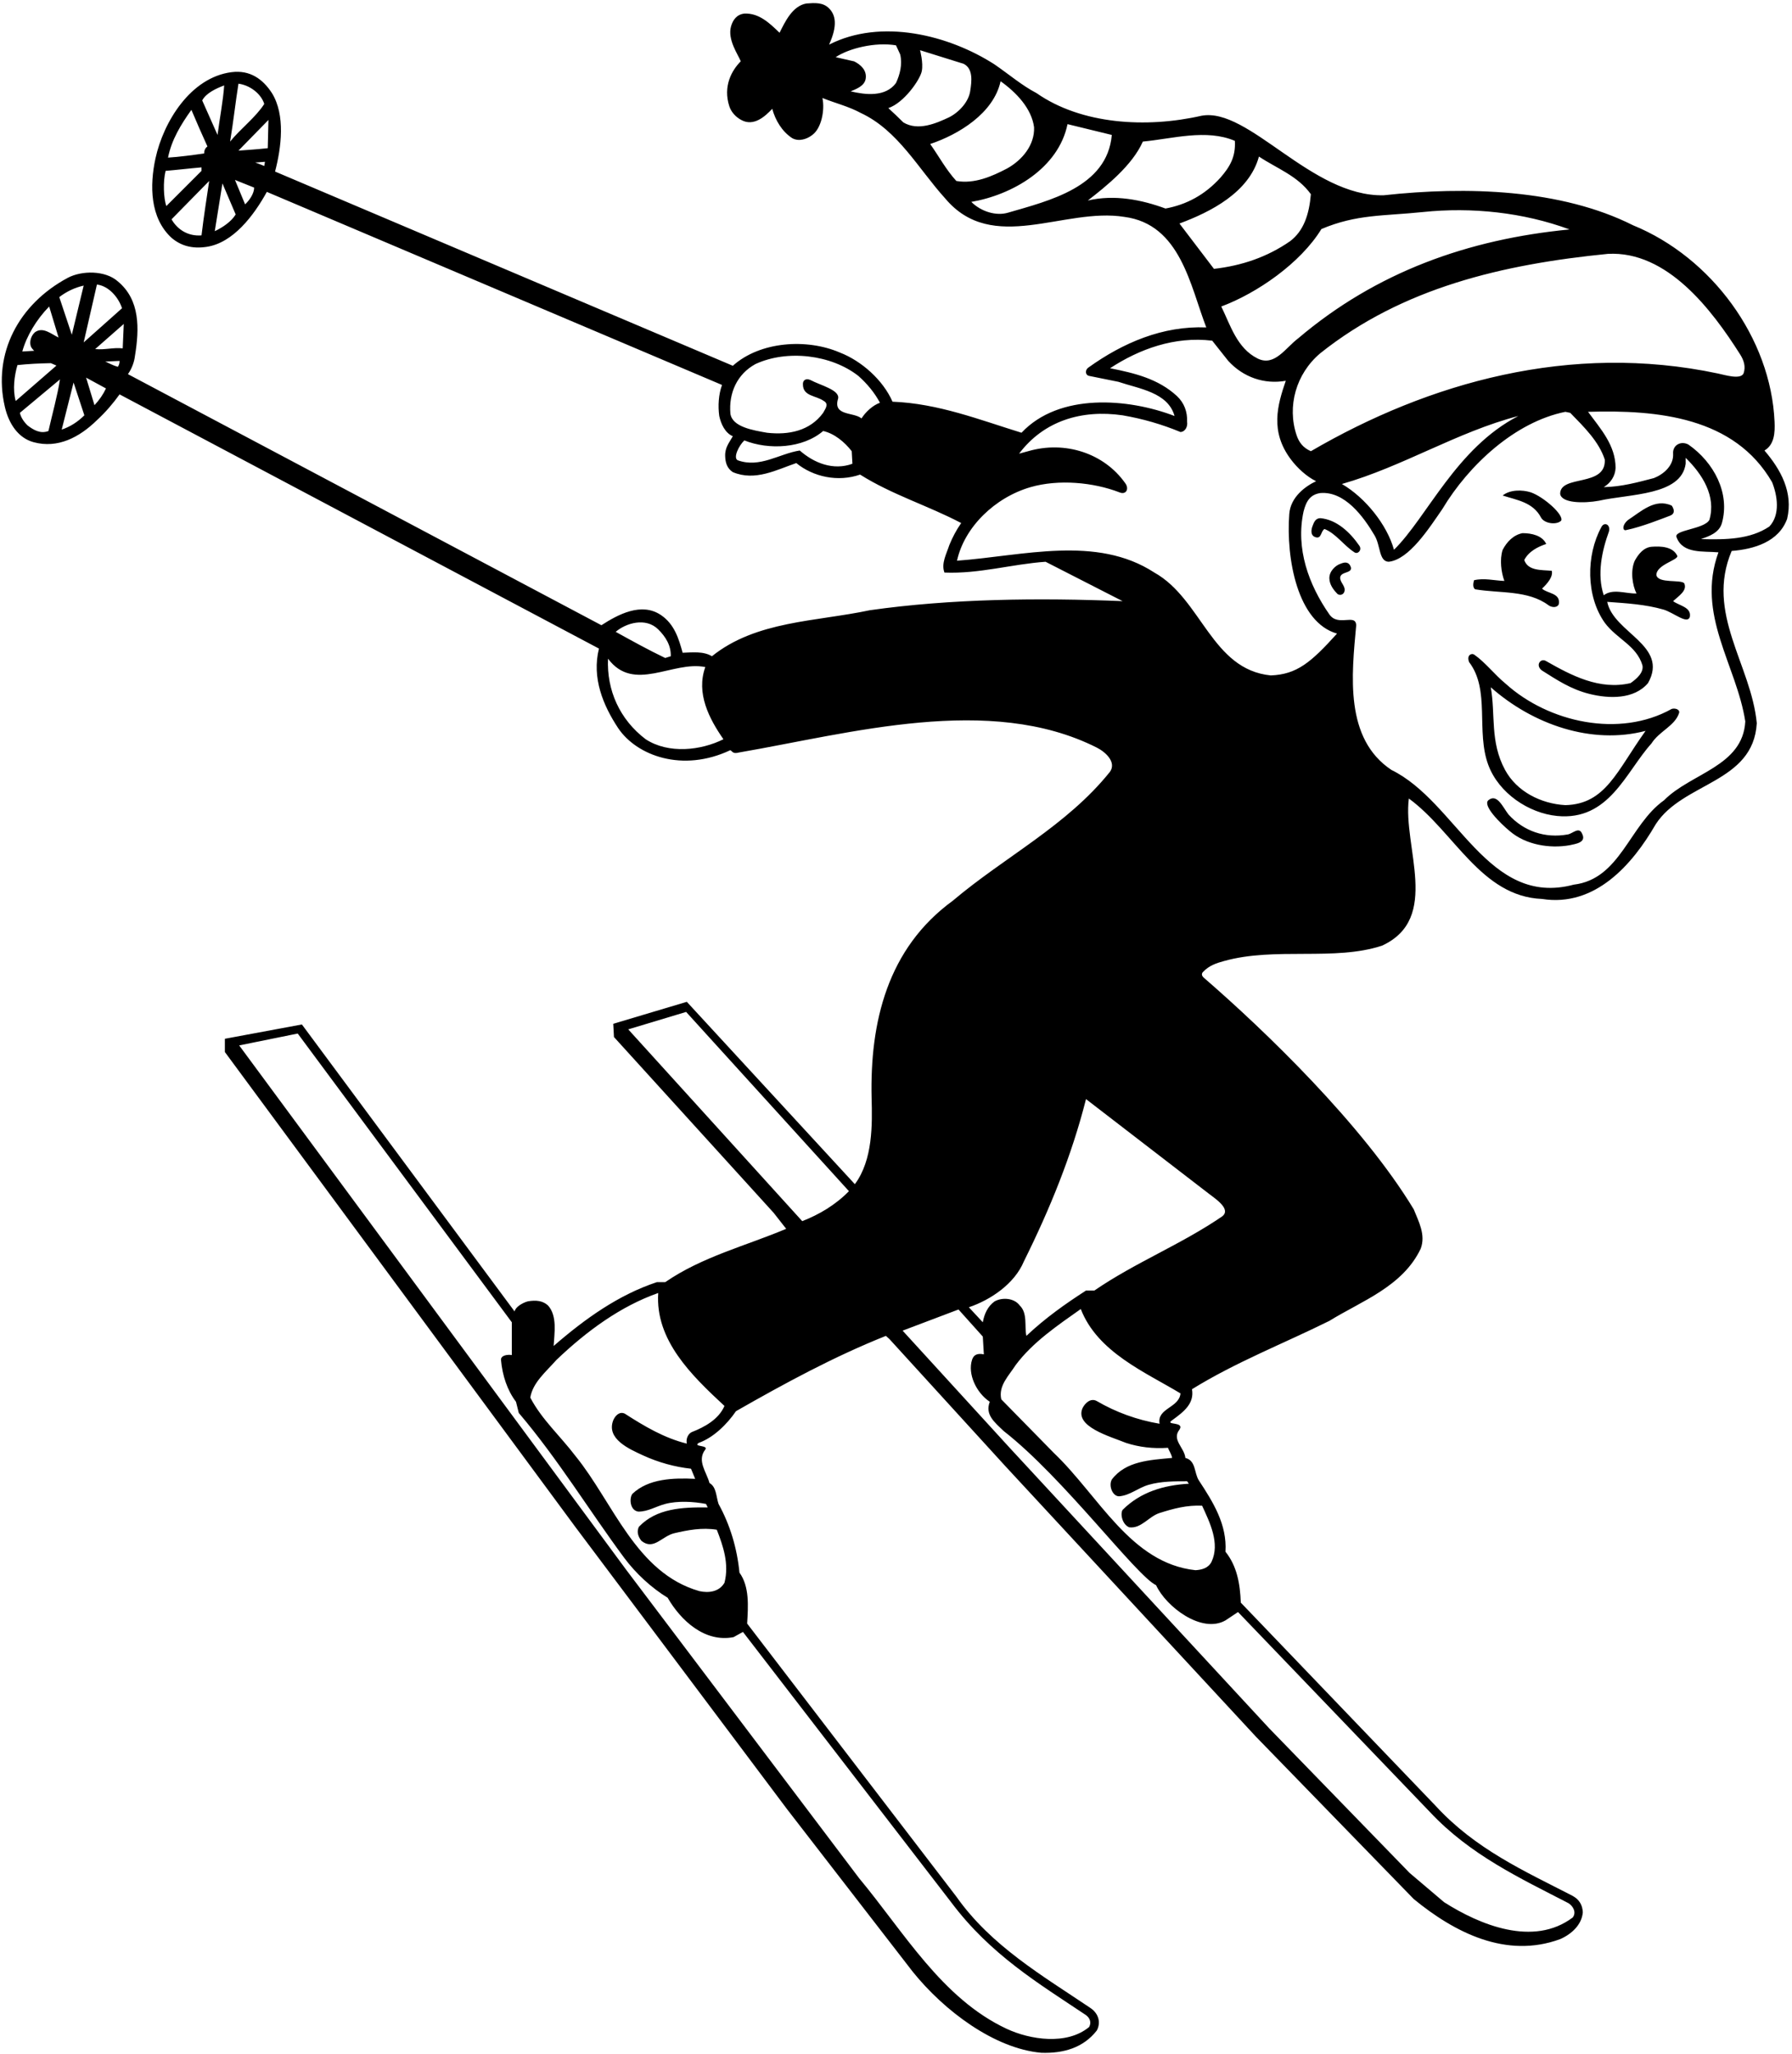 <?xml version="1.0" encoding="UTF-8"?>
<svg xmlns="http://www.w3.org/2000/svg" xmlns:xlink="http://www.w3.org/1999/xlink" width="514pt" height="589pt" viewBox="0 0 514 589" version="1.1">
<g id="surface1">
<path style=" stroke:none;fill-rule:nonzero;fill:rgb(0%,0%,0%);fill-opacity:1;" d="M 506.102 129.199 C 509 127.5 509.129 123.93 509 121 C 507.961 96.898 490.898 73.801 468.398 64.602 C 447.699 54.199 420.602 53.398 396.898 56 C 376.102 56.5 358.172 30.629 344.602 33.199 C 328.801 36.801 310.199 35.699 297.301 26.699 C 293.102 24.5 289.609 21.477 285.301 18.5 C 272.102 10 252.699 5.199 237.801 12.801 C 240.332 7.254 239.648 4.262 237.801 2.398 C 236.047 0.633 233.711 0.828 231.301 1 C 227.301 1.699 225.199 6.199 223.602 9.398 C 220.699 6.602 217.699 3.699 213.5 3.898 C 211.309 4.141 210.211 5.738 209.699 7.5 C 208.582 11.348 211.699 15.633 212.477 17.578 C 209.945 20.109 207.301 24.684 209.199 30.5 C 209.75 32.188 211.102 33.602 212.602 34.398 C 216.199 36.398 219.488 33.355 221.5 31.199 C 222.398 34.5 224.301 37.699 227.199 39.602 C 229.102 40.699 231.5 39.898 233 38.699 C 235.602 36.801 236.629 31.602 235.898 28.102 C 239.602 29.602 243.398 30.5 246.898 32.398 C 257.602 37.398 263.398 48.398 271.102 56.898 C 284.699 73.102 305.199 59.398 322.5 62.199 C 338.602 64.301 341.398 82 346 93.898 C 333.5 93.398 322.102 98.301 312.199 105.398 C 311.203 106.055 311.219 107.555 312.398 107.801 L 320.801 109.5 C 326.699 111.5 335 112.5 336.898 119.301 C 323.602 114.199 303.801 112.602 293 124.102 C 281 120.398 269.102 115.699 256 115.199 C 253.301 109 247.102 103.5 240.898 101.102 C 231.398 97 218 97.898 210.199 104.898 L 78.898 49.199 C 80.699 42.301 81.898 33 78 26.699 C 75.398 22.699 71.738 20.012 66.398 20.699 C 54.672 22.207 46.898 34.898 44.602 45.398 C 42.898 53.199 43 62.5 49.199 68.199 C 51.898 70.5 55.109 71.395 59.199 70.801 C 66.906 69.684 72.84 61.734 76.539 55.031 L 207.102 110.398 C 206.102 113.102 205.898 116.398 206.301 119.301 C 206.801 121.602 208 124.199 210.199 125.102 C 209.199 126.898 207.922 128.27 208 130.801 C 208.059 132.602 208.5 134.301 210.199 135.398 C 216.602 138.102 222.801 134.699 228.398 132.801 C 233.301 136.801 240.398 138.301 246.699 136.102 C 255.898 141.898 266.199 145 275.699 150 C 274.301 152 273.199 154.102 272.301 156.301 C 271.5 158.801 269.898 161.602 270.898 164.199 C 280.898 164.602 290.102 161.801 299.898 161.102 L 322 172.398 C 298 171.398 272.699 171.699 249.5 175 C 234 178.301 216.898 178 204.199 188.199 C 201.801 186.699 198.398 187.102 195.801 187.199 C 194.699 183.199 193.477 179.031 189.602 176.398 C 184.008 172.605 177.301 176.199 172.5 179.301 L 36.699 107.301 C 37.992 105.465 38.547 103.449 38.688 102.199 C 40.008 94.215 40.199 86 33.801 80.699 C 30.199 77.5 23.422 77.539 19.398 79.699 C 5.426 87.199 -2.188 101.305 1.398 116.699 C 2.539 121.594 5.266 125.609 9.602 126.801 C 16.57 128.711 22.801 125.398 27.801 120.5 C 30.301 118.199 32.43 115.699 34.301 113.102 L 171.801 186 C 169.699 194.398 173 202.301 177.301 208.801 C 182.602 216.699 195.742 221.629 209.492 215.129 C 210.164 215.578 210.238 216.25 211.957 215.801 C 243.957 210.301 283.848 198.902 314.602 214.398 C 317.152 215.688 320.254 218.578 318.398 221.301 C 306 236.801 288.199 245.699 273.301 258.301 C 254.5 272 249.5 293.199 250 314.898 C 250.199 322.398 250.398 332.602 245.199 339.602 L 197 287.301 L 175.898 293.602 L 176.102 297.398 L 221.898 347.801 L 225.5 352.398 C 213.898 357.301 201.398 360.398 190.801 367.699 L 188.398 367.699 C 177.5 371.301 167.898 378.102 158.801 386 C 159 382.398 159.898 377.398 157.199 374.398 C 155.699 373 153.75 372.797 151.398 373.199 C 149.898 373.602 147.828 374.82 147.602 376.102 L 86.594 293.797 L 64.5 297.898 L 64.5 301.699 L 165.102 438 L 225.801 518.898 L 261.781 565.426 C 270.781 576.629 285.199 587.5 298.699 588.699 C 305 588.898 310.699 587.301 314.602 582.301 C 315.723 580.223 315.316 577.535 312.699 575.801 C 299.199 566.699 284.301 558.102 274.301 543.898 L 214.301 465.602 C 214.602 460.602 215 455 212.102 451 C 211.398 443.898 209.398 437.301 206.102 431.301 C 205.398 429.199 205.5 426.398 203.5 425.301 C 202.699 422.199 199.801 418.898 202.301 415.699 C 203.285 414.391 198.664 414.969 200.398 413.801 C 204.602 412.301 208.5 408.5 211.102 404.699 C 225.102 396.699 239.301 389 254.102 383.102 L 255.102 384 L 288.398 420.5 L 360.199 498 L 405.5 544.602 C 417.199 554.199 432 561.801 447.5 556.102 C 450.773 554.664 453.699 552 454 548.398 C 453.898 546.398 453.062 544.711 450.898 543.602 C 437.176 536.539 423.199 530.301 411.801 517.898 L 355.898 459.602 C 355.699 454.199 354.801 449.102 351.5 445 C 352 437.199 347.945 430.77 343.898 424.602 C 342.461 422.406 343.102 418.898 340 418.102 C 339.746 415.164 336 412.898 338.301 410 C 339.875 407.535 333.926 408.828 336.199 407.301 C 339.617 404.82 342.602 402.5 341.898 398.398 C 354.5 390.602 368.199 385.301 381.301 378.801 C 390.5 373.102 402.301 369 407.5 358.102 C 409 354.102 406.898 350.301 405.5 346.801 C 390.801 322.5 362.793 295.535 345.301 280.398 C 344.188 279.438 345.102 278.699 345.102 278.699 C 346.801 276.898 348.898 276.199 351.102 275.602 C 365.801 271.5 382.699 275.699 396.398 271.199 C 413.398 263.398 402.301 242.801 404.102 229 C 417.102 238.5 424.801 257.102 442.301 257.801 C 457.5 260.199 468.199 248 474.898 236.398 C 482.699 224.301 502.898 224.602 503.898 207.398 C 502.301 190.602 489.102 175.898 496.699 158 C 503.102 157.5 510.199 155.398 512.602 148.801 C 514.398 141.199 510.801 134.699 506.102 129.199 Z M 68.398 24 C 71.5 24.398 74.801 26.699 75.801 29.801 C 73.398 33.602 69 36.898 66 40.602 C 67.008 34.48 67.5 29.602 68.398 24 Z M 64.301 24.5 C 64 28.898 63 34 62.398 38.699 L 58 28.801 C 59.102 26.699 62.004 25.355 64.301 24.5 Z M 54.898 31.5 C 56.391 35.023 57.898 38.5 59.5 42 C 58.691 42.594 58.555 43.406 58.555 44.012 C 55.715 44.418 51.285 45.02 48.199 45.199 C 49.199 40.102 51.898 35.699 54.898 31.5 Z M 47.699 59.102 C 46.926 56.789 46.723 52.125 47.5 49 C 50.645 48.746 54.301 48.301 57.801 48 L 57.801 49 Z M 57.801 67.5 C 54.102 67.801 51 66 49.199 62.898 L 60 51.898 C 59.23 57.195 58.488 61.727 57.801 67.5 Z M 61.602 66.301 L 63.801 52.602 L 67.602 61.5 C 66.301 63.602 63.898 65.199 61.602 66.301 Z M 70.301 58.602 L 67.398 51.602 L 72.898 53.801 C 72.898 55.5 71.535 57.469 70.301 58.602 Z M 75.801 47.602 C 74.848 47.191 74.238 46.988 73.199 46.602 C 74.238 46.582 74.984 46.445 76 46.398 Z M 76.801 42.5 C 74 42.801 71.102 43 68.398 43.199 L 77 34.398 Z M 229.398 129.199 C 223.5 130.102 218 134.301 211.602 132 C 210.211 131.32 211.898 127.801 213.5 126.301 C 220.5 129.102 230.301 128.602 236.102 123.602 C 239.301 124.301 242.301 126.801 244.301 129.398 L 244.5 133 C 239 135 233.5 132.801 229.398 129.199 Z M 247.102 120 C 244.898 118.102 238.801 119.398 240.398 114.301 C 240.926 111.836 235.301 110.5 232.5 109 C 231.148 108.371 230.246 109.062 230.301 110.199 C 230.301 113.699 233.992 113.363 236.301 115 C 237.898 115.898 236.602 117.398 236.102 118.398 C 232.301 123.602 226.199 124.801 220 124.102 C 216 123.398 210 122.445 209.5 118.602 C 209 112.699 211.398 107.301 216.699 104.398 C 225.801 100.199 238.398 101.699 246.199 107.801 C 248.801 110.102 250.898 112.699 252.398 115.5 C 250.398 116.199 248.301 118.102 247.102 120 Z M 27.801 81.602 C 31.199 82 34 85.301 35 88.398 L 24 98.199 Z M 24 81.898 L 20.602 96 L 17 85.199 C 19.102 83.602 21.398 82.5 24 81.898 Z M 14.102 87.898 L 16.801 96.801 C 14.699 95.801 12.301 93.602 10 95.301 C 8.898 96.301 8.426 97.922 8.801 99.199 C 8.969 99.77 9.453 100.254 9.801 100.602 L 6.398 100.801 C 7.602 96.398 10.398 91.699 14.102 87.898 Z M 4.5 115 C 3.602 111.699 4.102 107.801 5 104.699 C 8.273 104.352 11.168 104.219 14.59 104.145 L 16.188 104.84 Z M 13.898 123.602 C 11.602 124.5 9.602 123.301 7.898 122 C 6.812 120.949 6 119.699 5.699 118.398 L 17.199 108.801 C 16.5 113.398 15 118.699 13.898 123.602 Z M 17.699 123.199 L 21.102 109.699 L 24.199 119.102 C 22.301 121 20.102 122.398 17.699 123.199 Z M 27.102 116.199 L 24.699 108.301 L 30.398 111.398 C 29.598 113.102 28.5 114.699 27.102 116.199 Z M 33.801 105.199 C 32.297 104.77 31.398 104.199 30.199 103.699 C 31.672 103.59 32.898 103.602 34.301 103.5 C 34.312 104.215 34.105 104.77 33.801 105.199 Z M 35.199 99.898 C 32.398 99.602 30.098 100.398 27.301 100.102 L 35.5 92.898 Z M 188.801 180.5 C 190.914 182.594 192.5 185.102 192.398 188.199 L 190.801 188.699 C 186 186.398 181.301 183.801 176.602 181.199 C 179.5 178.699 185.203 176.941 188.801 180.5 Z M 185.199 212 C 177.699 206.301 174 197.898 174.398 188.898 C 181.801 198.801 192.898 189.398 202.301 191.301 C 199.602 198.801 203.398 206.102 207.5 212 C 201.102 215.199 191.801 216.301 185.199 212 Z M 213.102 468 L 272.801 545.5 C 284.109 560.586 297.898 568.801 311.5 577.898 C 312.629 578.746 313.102 580 312.398 581.301 C 306 586.602 295.43 584.953 288.699 581.801 C 270.121 573.094 259.227 553.992 246.398 538.602 L 179.699 450.301 L 68.602 299.801 L 85.398 296.398 L 146.801 379.199 L 146.801 388.602 C 145.5 388.398 143.641 388.684 143.699 390 C 144.102 394.5 145.5 398.699 148 402 L 148.801 405.199 C 160.102 418.5 168.914 433.078 179 446.699 C 182.344 451.219 186.898 455.398 191.5 458.199 C 195.301 464.801 202.199 471.102 210.398 469.5 Z M 198.398 410.699 C 197.363 411.215 196.699 412.602 197 414 C 190.5 412.398 184.801 409 179.199 405.398 C 177.723 404.715 176.5 405.898 175.898 407.301 C 173.824 412.656 180.469 415.547 184.5 417.398 C 188.816 419.387 193.602 420.699 198.199 421.199 L 199.398 424.102 C 193.199 423.801 186 424 181.398 428.398 C 180.469 429.555 180.609 433.164 183.102 433.5 C 185.898 433.5 188.121 432.008 190.801 431.301 C 194.344 430.359 198.898 430.602 202.5 431.301 L 203 432.301 C 195.602 432.199 188.301 432.602 183.301 437.801 C 182.488 439.23 183.102 440.801 184 441.898 C 187.5 444.699 189.855 440.531 193.398 439.699 C 197.258 438.797 201.398 438 205.602 438.699 C 207.398 443.301 209.199 448.5 207.801 453.898 C 206.301 456.5 203.301 456.898 200.602 456.301 C 182.398 451.102 175.898 430.898 165.102 417.602 C 160.699 411.801 155.398 407.102 152.102 400.801 C 152.801 396.5 156.602 393.398 159.602 390 C 168.301 381.699 178 374.602 188.801 370.801 C 187.898 384.301 198.301 394.398 207.801 403.199 C 206.102 407.102 202 409.301 198.398 410.699 Z M 230.102 350.199 L 180.199 295.199 L 196.801 290.199 L 243.5 341.602 C 239.699 345.5 235 348.301 230.102 350.199 Z M 499.102 101.602 C 500.168 103.281 500.801 105.102 500.102 107.102 C 499.191 108.93 494.906 107.566 492.699 107.102 C 450.414 98.16 409.801 109.699 376 129.398 C 373.754 128.41 372.586 126.852 371.898 124.801 C 369.137 116.551 371.699 107.199 378.699 101.301 C 402.301 82.5 431 75.801 461.199 72.801 C 478.199 71.898 490.965 88.781 499.102 101.602 Z M 435.5 119.301 C 417.664 128.5 409.336 148.336 399.836 157.664 C 397.836 150.469 391.602 142.699 384.898 138.801 C 402.398 133.801 417.898 123.898 435.5 119.301 Z M 408.199 60.801 C 422.133 59.355 436.898 60.898 450.199 65.801 C 421.102 68.602 394.801 78 372.398 97 C 368.691 99.777 365.574 105.23 360.699 102.801 C 354.789 99.855 352.898 93.199 350.301 87.898 C 360.5 84.102 373.016 75.488 379.016 65.688 C 389.145 61.402 396.738 61.988 408.199 60.801 Z M 244 26.199 C 245.699 25.5 247.973 24.613 248.301 22.602 C 248.707 20.109 246.801 18.5 245 17.602 L 239.699 16.398 C 243.449 13.879 251 12 257 13 L 258.199 15.602 C 258.898 18.5 258.102 21.398 257 23.801 C 254 27.898 248.199 27.199 244 26.199 Z M 259.102 35.102 C 257.699 33.699 256.109 32.188 254.801 31 C 259.301 29.5 263.926 22.832 264.398 20.398 C 264.871 17.969 263.898 14.398 263.898 14.398 L 276.398 18.301 C 279.199 19.699 278.703 23.422 278.301 26 C 277.898 29.102 275.199 32.102 272.301 33.602 C 268.5 35.398 263.316 37.641 259.102 35.102 Z M 274.301 51.898 C 271.301 48.602 269.301 44.801 266.801 41.301 C 274.898 38.602 285 32.5 287 23.301 C 291.5 26.5 295.898 31.102 296.602 36.5 C 296.801 41.602 293.199 45.898 288.898 48.301 C 284.5 50.602 279.5 52.801 274.301 51.898 Z M 278.602 57.898 C 290.301 55.898 303.602 48.301 306.199 35.602 L 318.898 38.699 C 317.602 53.699 300.797 57.586 289.102 61 C 285.715 61.988 281.398 60.699 278.602 57.898 Z M 312.012 57.508 C 317.312 53.406 324.801 47.398 327.801 40.602 C 336.301 39.801 346 36.898 354.199 40.398 C 354.473 45.043 352.699 47.898 350.102 50.898 C 345.602 55.898 340.301 58.699 334.301 59.801 C 327.5 57.301 319.711 55.711 312.012 57.508 Z M 338.301 64.102 C 347.199 60.801 358.301 55.199 361.102 44.898 C 366.199 48.301 372.199 50.398 376 55.699 C 375.508 61.402 374 66.199 370 69.199 C 363.5 73.699 356.199 76.199 348.199 77.102 Z M 355.102 462.301 L 410.102 519.602 C 421.699 532 436 538.602 449.898 545.801 C 451.301 546.699 452.199 548.5 451.102 549.898 C 439.801 558.398 424.398 552 414.199 545.5 L 404.301 537.102 L 364 495.602 L 289.602 415.199 L 258.898 381.602 L 274.93 375.535 L 281.898 383.301 L 282.199 388.398 C 280.473 388.059 279.301 388.398 278.801 390 C 277.52 394.027 280 399.398 283.898 402 C 282.5 405.699 285.18 407.797 287.898 410.398 C 305.102 423.801 325.898 451.938 331.602 454.602 C 334.422 460.75 344.664 468.586 351.5 464.699 Z M 332.602 408.301 C 326.102 407.199 320.102 405 314.602 401.801 C 312.852 400.812 311.223 402.387 310.523 403.785 C 308.109 409.133 318.41 411.934 323 413.801 C 326.699 415 330.699 415.5 335 415.199 C 335.398 416.199 336 417 336.199 418.102 C 329.801 418.699 322.898 419 318.898 424.301 C 317.895 426.156 319.188 429.258 321.102 429.102 C 324.199 428.801 326.43 426.672 329.5 425.801 C 333.094 424.777 337 424.801 340.5 424.801 L 341 425.5 C 333.801 425.898 327.102 427.898 322 433 C 321.258 434.172 321.898 437.199 323.898 438 C 327.332 438.441 329.496 434.883 332.602 433.898 C 336.645 432.621 340.398 431.602 344.801 431.801 C 347 436.602 350 442.602 347.5 447.898 C 346.602 449.699 344.699 450.199 342.898 450.301 C 324.301 448.301 315.199 429 302.301 416.699 L 287.199 401.301 C 286.301 397.398 289.398 394.5 291.301 391.5 C 296.199 384.898 303.5 380 310 375.398 C 314.801 387.801 328.5 393.5 338.602 399.602 C 338.199 403.801 331.801 403.801 332.602 408.301 Z M 346.699 342.301 C 348.754 343.863 353.148 346.773 350.602 348.801 C 338.801 356.898 325.699 362 313.898 370.102 L 311.5 370.102 C 305.602 373.898 299.801 378 294.398 383.102 C 293.801 380.398 294.801 376.602 292.5 374.398 C 290.898 372.199 287.449 372.012 285.301 373.199 C 283.301 374.602 282.301 376.898 281.898 379.199 L 277.898 374.898 C 284.102 372.801 291 368.199 293.699 361.699 C 301.102 346.801 307.398 331.398 311.5 315.199 Z M 364.5 193.699 C 347.5 192 344.699 171.801 331.102 164.199 C 314.5 153.398 293.5 159.398 274.5 160.801 C 276.602 151.199 285.336 142.668 295.602 139.699 C 303.637 137.379 313.602 138.301 321.102 141.199 C 323 142 324 140.168 322.699 138.5 C 316.668 130 305.5 126.301 294.898 129.398 L 292.301 130.102 C 299.398 120.699 310.199 117.398 322 119.102 C 327.801 120.102 333.301 121.699 338.602 123.898 C 340 123.801 340.699 122.301 340.5 121 C 340.602 118.102 339.699 115.602 337.602 113.602 C 332.199 108.602 325.398 107 318.398 105.602 C 326.801 100.102 336.898 96.398 347.699 97.699 L 352.301 103.5 C 356.602 108.199 362.652 110.297 368.801 109.199 C 366.398 116.199 364.211 123.734 370.301 131.801 C 372.105 134.195 374.801 136.699 377.5 138 C 374.5 139.398 370.164 142.5 369.801 147.398 C 368.84 160.211 372.164 178.5 383.5 181.699 C 376 190 372 193.398 364.5 193.699 Z M 500.602 206.898 C 499.898 219.801 485 221.699 477.301 229.5 C 467.301 236.602 464.801 252.102 451.398 253.699 C 426.699 260.301 417.898 230 399.102 220.801 C 385.602 211.801 387.699 193.602 389 179.301 C 388.836 175.836 383.836 179.836 381.301 176.199 C 375.352 167.668 371.602 157.301 373.898 146.699 C 374.664 143.664 375.836 141.836 378.699 141.398 C 385.699 140.801 391.105 148.152 394.301 153.602 C 396 156.5 395.5 161 398.301 161.102 C 404.164 160.5 409.898 151.5 413.699 146 C 421.301 133.301 434.602 121 449 118.102 L 450.398 118.398 C 454.398 122.5 458.602 126.602 460.301 131.801 C 460.699 139.801 447.559 136.035 447.5 141.602 C 447.855 144.371 454.402 144.371 458.602 143.602 C 467.5 141.602 482.238 142.141 483.5 133 L 483.5 131.301 C 488.301 136 492.301 142.301 490.301 149.102 C 488.789 151.816 479.859 151.965 480.898 154.102 C 482.699 158.898 488.5 158 492.898 158.398 C 486.398 176.301 498.102 190.699 500.602 206.898 Z M 507.5 151 C 502 154.699 495 154.801 487.898 154.602 C 490.102 153.801 493.105 152.855 493.898 150 C 496.281 141.422 491.602 132.602 484.301 127.5 C 482.102 126.301 479.711 127.699 479.898 130.102 C 480.102 133.5 477.199 136 474.398 137.102 C 469.801 138.301 465.102 139.602 460 139.699 C 462 138.5 463.301 136.5 463.398 134.199 C 463.398 127.699 459.102 123 455.5 118.102 C 475.5 117.5 497.5 119.602 508.301 138.301 C 509.801 142.102 510.699 147.602 507.5 151 Z M 484.699 176.898 C 484.027 179.203 480.008 175.633 477.102 174.801 C 471.895 173.312 466.5 173 461 172.602 C 462.801 181.5 478.801 185.102 472.699 195.898 C 468.699 200.602 461.551 200.41 455.898 199 C 450.535 197.66 446.602 195 442.301 192.301 C 440.262 190.816 441.898 188.582 443.5 189.602 C 450.699 193.699 458.801 198 467.699 195.898 C 469.398 194.699 471.523 192.898 471.102 190.801 C 469.398 185.102 463.801 183.301 460.301 178.602 C 454.898 171 454.898 159.301 459.301 151.199 C 460.062 149.582 461.996 150.328 461.5 152.398 C 459.5 157.898 458 164.699 460 170.699 C 462.699 168.699 466.301 170.301 469.398 170.199 C 468.199 167.801 467.602 163.699 468.898 160.801 C 469.898 159 471.371 157.023 473.699 156.801 C 476.301 156.602 479.801 156.699 481.102 159.398 C 481.496 160.598 475.102 161.898 475.102 164.898 C 475.539 167.445 482.238 166.105 483.102 167.301 C 484.027 169.379 481.5 170.898 479.898 172.398 C 481.602 173.699 485.199 174.102 484.699 176.898 Z M 479.5 203.301 C 464.5 211.699 444.199 207.199 431.898 196.102 C 428.602 193.398 426.102 190 422.801 187.699 C 421.953 187.242 420.613 187.988 421.398 189.898 C 427.5 197.898 423.293 209.719 426.898 219.398 C 429.906 227.473 438.477 233.199 446.602 234 C 461.551 235.473 466.301 221.398 473.699 213.199 C 475.898 209.699 480.398 208.199 481.602 204.5 C 481.941 203.469 480.5 203 479.5 203.301 Z M 449 230.898 C 442 230.5 435.07 227.027 431.699 220.801 C 427.312 212.695 429 205 427.602 197.102 C 439.699 207.801 456.551 213.648 472 209.602 C 463.781 221.031 460.602 230.602 449 230.898 Z M 467 149.102 C 470.699 146.699 474.699 142.801 479.5 145 C 479.5 145 481.117 147.109 479 147.898 C 476.883 148.688 470.898 151.102 466.5 152 C 465.422 152.41 465.121 150.625 467 149.102 Z M 389.898 156.5 C 390.754 157.734 389.43 159.059 388.5 158.398 C 385.5 156.5 383.199 153 379.898 151.699 C 378.801 152.398 379.07 154.457 377.5 154.102 C 375.727 153.695 376.098 151.785 376.5 150.801 C 376.898 149.699 377.352 148.637 378.699 148.602 C 383.398 149 387.266 152.688 389.898 156.5 Z M 387.5 162.801 C 387.742 164.551 384.25 163.805 384.398 165.898 C 384.602 167.301 386.066 168.23 385.602 169.699 C 385.355 170.469 384.484 170.84 383.699 170.398 C 382.398 169.102 381.363 167.625 381.301 165.898 C 381.227 163.898 383 162.102 384.699 161.602 C 385.699 161.199 387 161.012 387.5 162.801 Z M 453.801 239.102 C 455.148 241.723 451.727 242.02 450.199 242.398 C 444.5 243.398 437.699 242.301 433.102 238.398 C 430.199 236 425.23 231.004 426.898 229.5 C 429.398 227.434 431.035 231.453 432.699 233.602 C 437.102 238.398 443.133 240.477 449.699 239.301 C 451.129 239.043 452.914 236.961 453.801 239.102 Z M 431 142.102 C 433.102 140.398 436.602 140.398 439.102 141.199 C 442.801 142.5 448.598 147.648 447.801 149.301 C 446.516 150.625 442.941 150.18 442 148.398 C 439.699 144 435 143.398 431 142.102 Z M 423.102 169 C 422.301 168.398 422.602 167.102 422.801 166.398 C 425.699 165.699 428.602 166.5 431.5 166.602 C 430.602 164.199 430.102 160.5 431 157.699 C 432.199 155.398 434.102 153.398 436.699 152.898 C 439.398 152.898 442.398 153.602 443.5 156 C 441.102 156.801 438.5 158.102 437.199 160.602 C 438.301 163.801 442.199 163.398 445.102 163.699 C 445.5 165.398 443.898 167.301 442.301 168.801 C 443.898 170.301 447.699 170 447.102 173.301 C 446.5 174.5 444.898 174.102 444.199 173.602 C 438.301 169.199 430.301 170.199 423.102 169 "/>
</g>
</svg>
